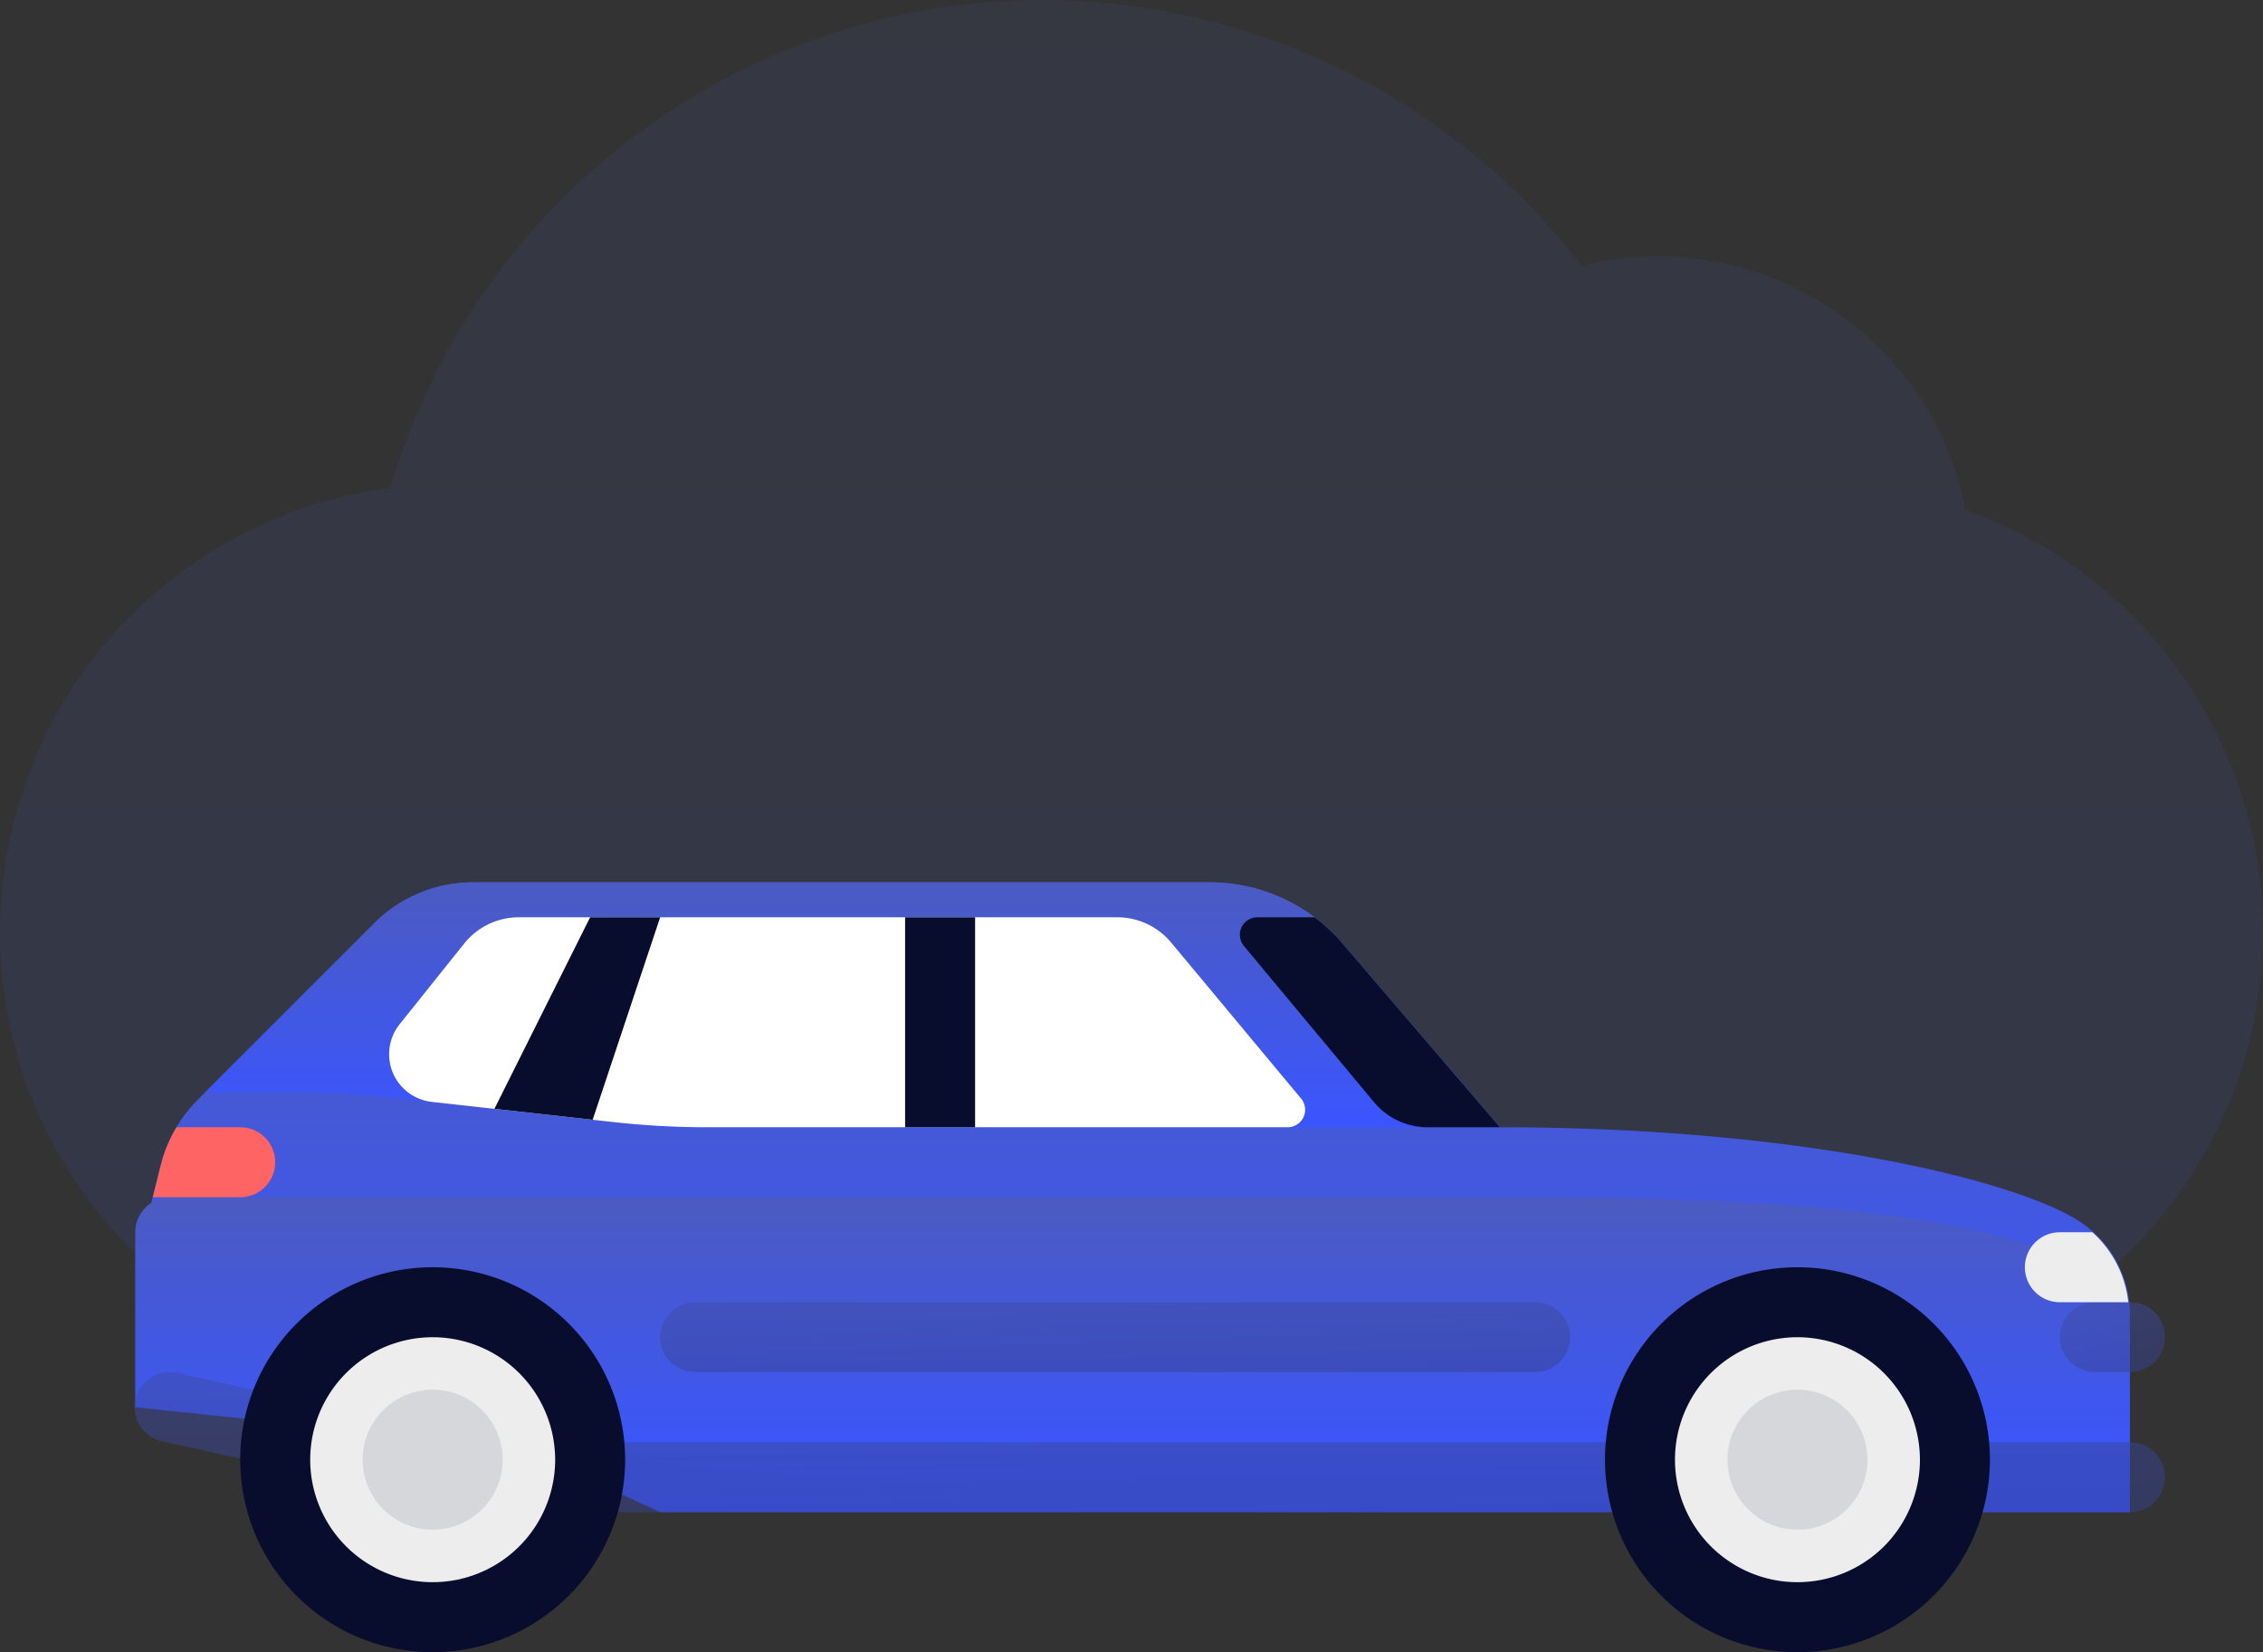 <svg xmlns="http://www.w3.org/2000/svg" xmlns:xlink="http://www.w3.org/1999/xlink" width="125.33" height="91.5" viewBox="0 0 125.33 91.5"><rect x="0" y="0" width="125.33" height="91.5" fill="#333333" stroke="none"/><defs><style>.a,.g{opacity:0.1;}.a,.b{fill:url(#a);}.c{fill:#fff;}.d,.h{opacity:0.5;}.d,.i{fill:url(#e);}.e{fill:#ededee;}.f,.g{fill:#080d2d;}.j{fill:#ff6464;}</style><linearGradient id="a" x1="0.5" x2="0.5" y2="1" gradientUnits="objectBoundingBox"><stop offset="0" stop-color="#4b5bc1"/><stop offset="1" stop-color="#3a55ff"/></linearGradient><linearGradient id="e" x1="-0.612" y1="-1.549" x2="2.677" y2="6.517" gradientUnits="objectBoundingBox"><stop offset="0" stop-color="#4b5bc1"/><stop offset="1" stop-color="#0c102a"/></linearGradient></defs><g transform="translate(-58 -400.786)"><path class="a" d="M24.829,76.46a24.831,24.831,0,0,1-3.206-49.454A37.648,37.648,0,0,1,87.59,14.711a17.363,17.363,0,0,1,21.271,13.532A24.834,24.834,0,0,1,100.5,76.46Z" transform="translate(58 400.786)"/><g transform="translate(65.489 449.649)"><path class="b" d="M107.538,177.589c-3.65-2.248-15.425-5.123-31.949-5.123l-8.728-10.183A9.691,9.691,0,0,0,59.5,158.9H18.719a7.752,7.752,0,0,0-5.482,2.271l-9.777,9.778a7.755,7.755,0,0,0-2.039,3.6L0,180.218l29.072,13.566h81.4V182.828A6.147,6.147,0,0,0,107.538,177.589Z" transform="translate(-0.003 -158.899)"/><path class="b" d="M80.64,162.282a9.691,9.691,0,0,0-7.357-3.384H32.5a7.752,7.752,0,0,0-5.482,2.271l-9.357,9.357h5.068a48.4,48.4,0,0,1,5.35.3l14.775,1.642H89.368Z" transform="translate(-13.783 -158.898)"/><path class="c" d="M113.8,179.353H81.617a46.576,46.576,0,0,1-5.137-.284l-10.087-1.121a2.657,2.657,0,0,1-1.781-4.3l3.575-4.468a3.876,3.876,0,0,1,3.027-1.455h33.145a3.876,3.876,0,0,1,2.978,1.394l7.2,8.645A.969.969,0,0,1,113.8,179.353Z" transform="translate(-49.969 -165.787)"/><path class="b" d="M110.471,246.1c0-3.876-5.814-7.752-32.947-7.752H1.939A1.938,1.938,0,0,0,0,240.283v9.69l36.825,3.876h73.647Z" transform="translate(0 -220.902)"/><path class="d" d="M110.47,286.364H19.593l-17.235-3.83a1.938,1.938,0,1,0-.84,3.783l17.443,3.876a1.9,1.9,0,0,0,.42.046h91.09a1.938,1.938,0,0,0,0-3.876Z" transform="translate(0.001 -255.355)"/><circle class="e" cx="8.883" cy="8.883" r="8.883" transform="translate(7.591 23.095)"/><path class="f" d="M37.142,277.32A10.659,10.659,0,1,1,47.8,266.66,10.671,10.671,0,0,1,37.142,277.32Zm0-17.443a6.783,6.783,0,1,0,6.783,6.783A6.79,6.79,0,0,0,37.142,259.877Z" transform="translate(-20.668 -234.682)"/><circle class="g" cx="3.876" cy="3.876" r="3.876" transform="translate(12.598 28.101)"/><g class="h" transform="translate(29.071 23.257)"><path class="i" d="M180.865,268.7H134.351a1.938,1.938,0,0,1-1.938-1.938h0a1.938,1.938,0,0,1,1.938-1.938h46.514a1.938,1.938,0,0,1,1.938,1.938h0A1.938,1.938,0,0,1,180.865,268.7Z" transform="translate(-132.413 -264.829)"/><path class="i" d="M489.394,268.7h-1.938a1.938,1.938,0,0,1-1.938-1.938h0a1.938,1.938,0,0,1,1.938-1.938h1.938a1.938,1.938,0,0,1,1.938,1.938h0A1.938,1.938,0,0,1,489.394,268.7Z" transform="translate(-407.994 -264.829)"/></g><rect class="f" width="3.876" height="11.628" transform="translate(42.638 1.938)"/><path class="e" d="M480.423,247.173h-1.8a1.938,1.938,0,1,0,0,3.876h3.79A6.07,6.07,0,0,0,480.423,247.173Z" transform="translate(-372.032 -227.792)"/><path class="f" d="M284.336,169.172a9.679,9.679,0,0,0-1.545-1.446h-3.163a.969.969,0,0,0-.745,1.59l7.2,8.645a3.876,3.876,0,0,0,2.978,1.395h4Z" transform="translate(-217.479 -165.788)"/><path class="f" d="M96.041,178.938l3.738-11.213H95.9l-5.3,10.609Z" transform="translate(-70.707 -165.787)"/><path class="j" d="M4.866,222.773l-.449,1.793H9.261a1.938,1.938,0,1,0,0-3.876H5.735A7.755,7.755,0,0,0,4.866,222.773Z" transform="translate(-3.447 -207.124)"/><circle class="e" cx="8.883" cy="8.883" r="8.883" transform="translate(83.176 23.095)"/><path class="f" d="M381.414,277.32a10.659,10.659,0,1,1,10.659-10.659A10.671,10.671,0,0,1,381.414,277.32Zm0-17.443a6.783,6.783,0,1,0,6.783,6.783A6.79,6.79,0,0,0,381.414,259.877Z" transform="translate(-289.356 -234.682)"/><circle class="g" cx="3.876" cy="3.876" r="3.876" transform="translate(88.182 28.101)"/></g></g></svg>